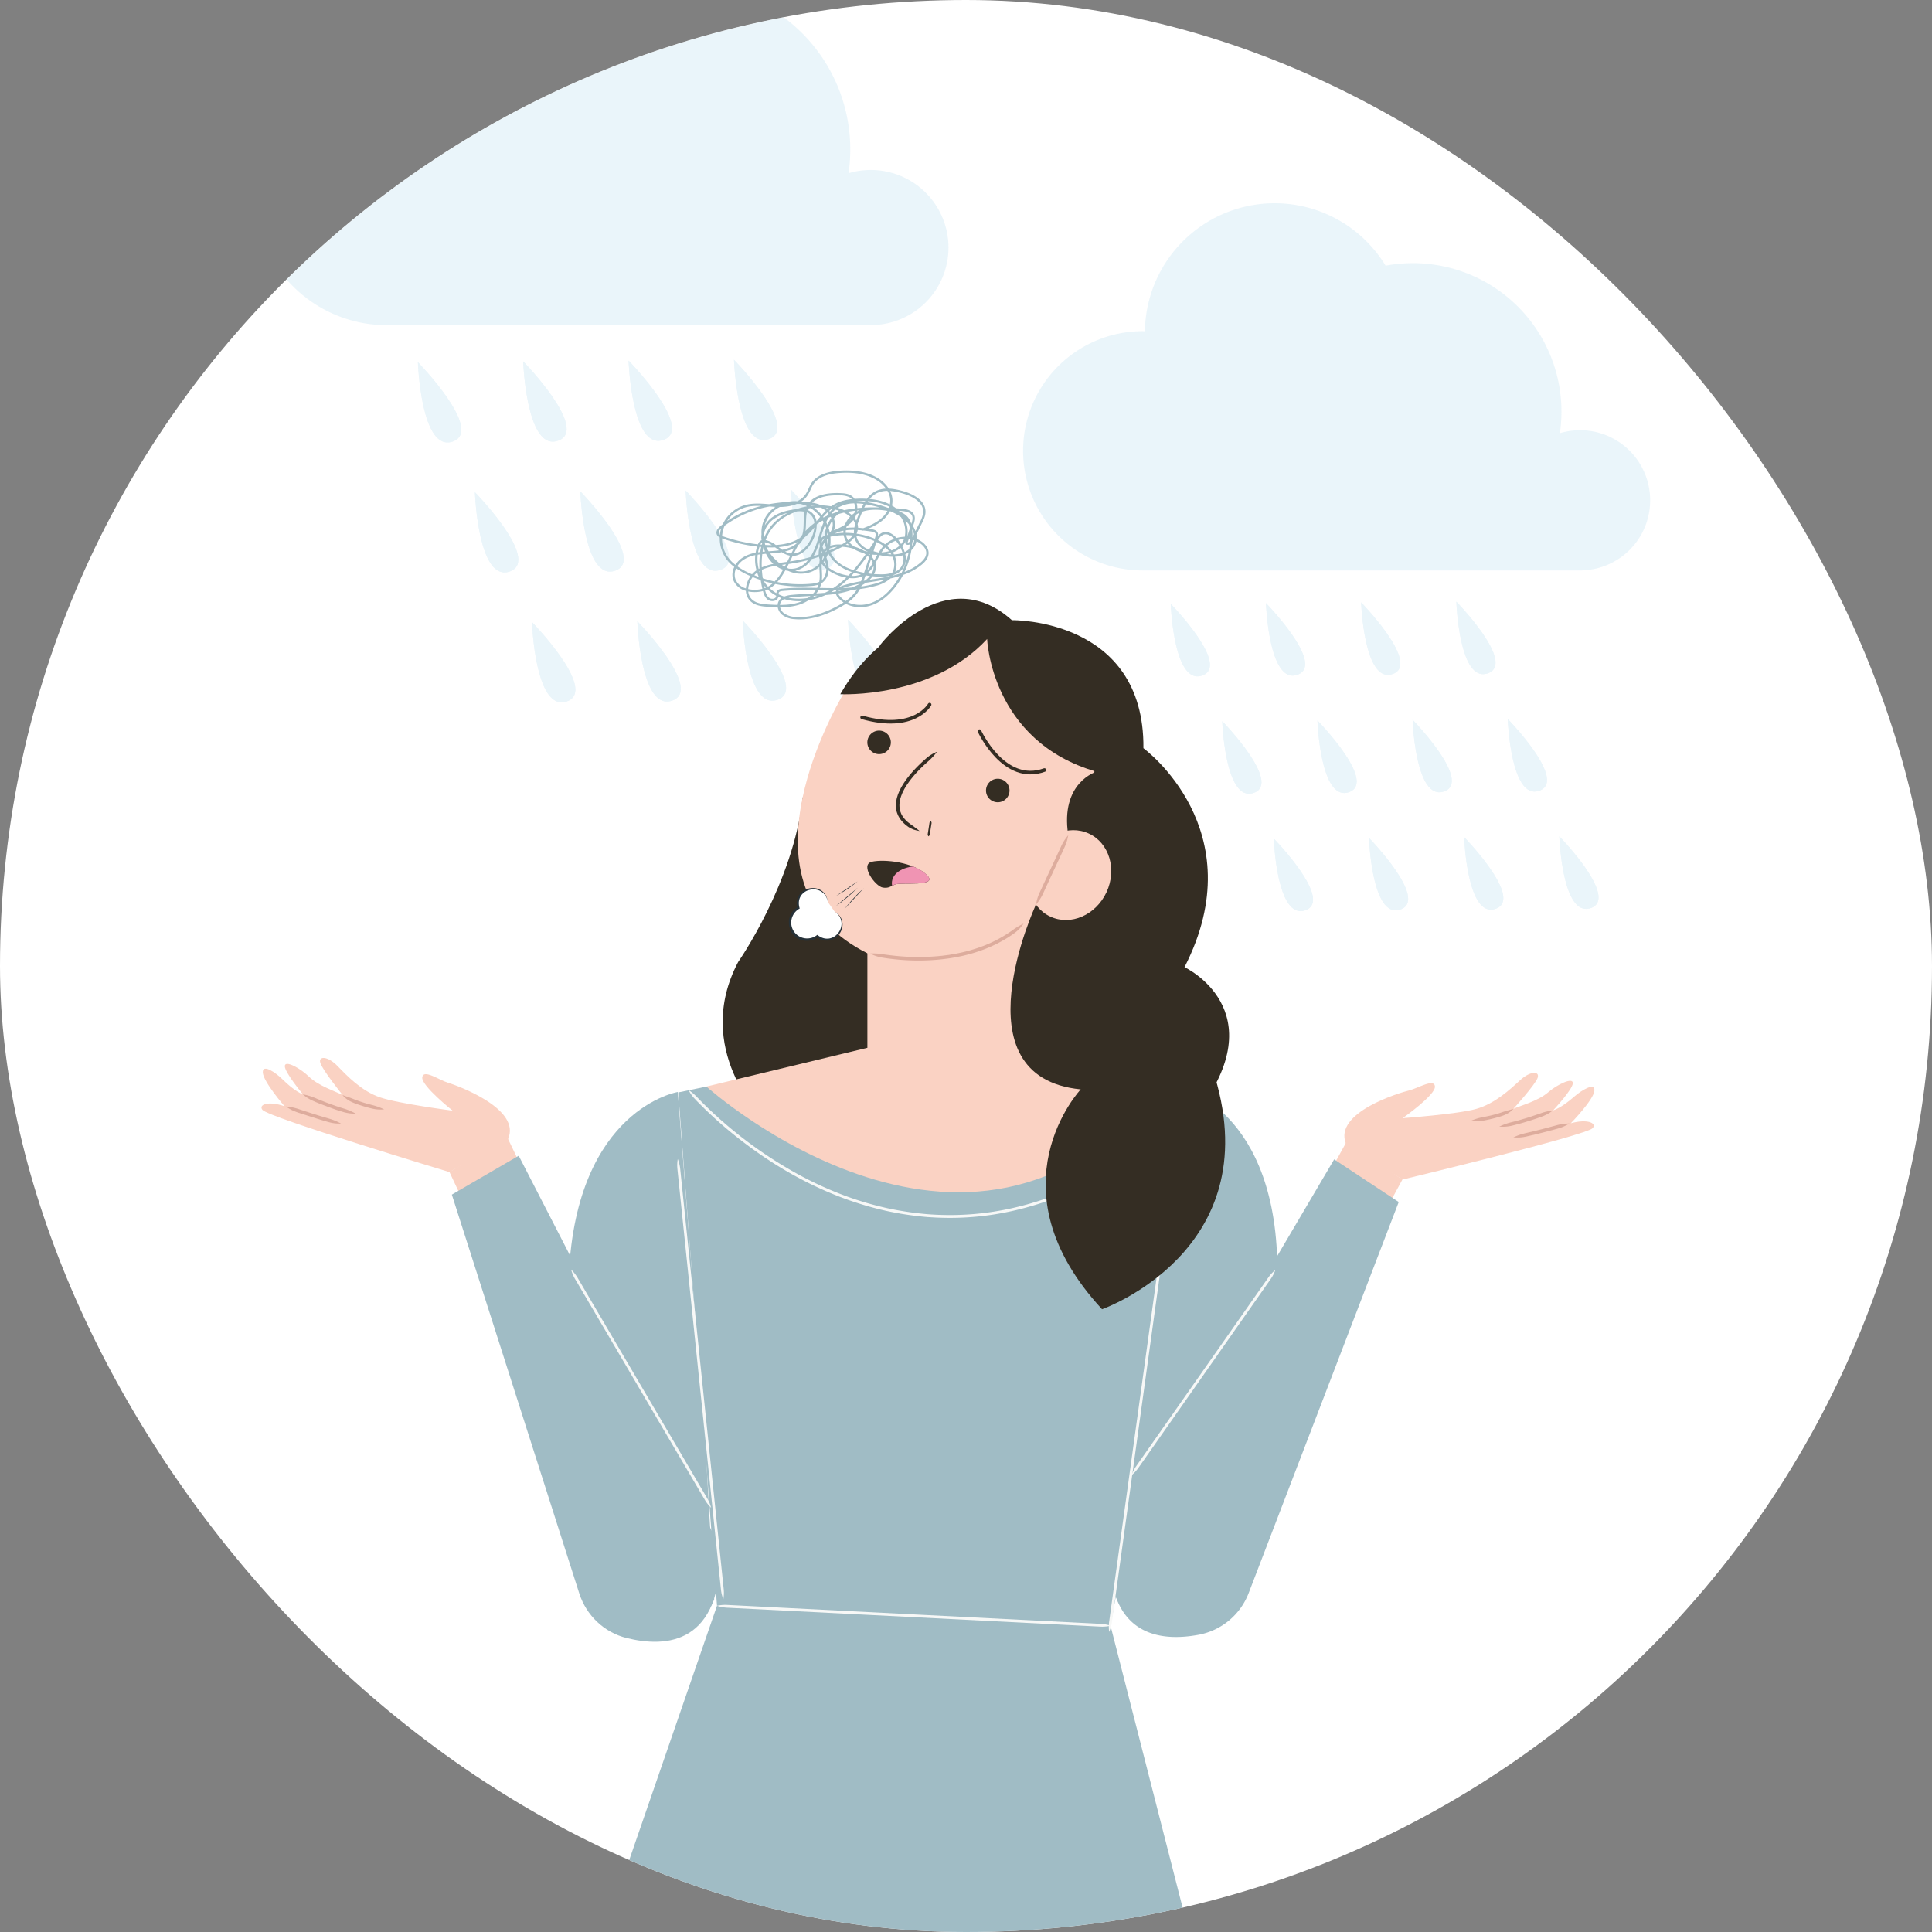 <svg width="48" height="48" fill="none" xmlns="http://www.w3.org/2000/svg"><rect width="100%" height="100%" fill="#808080" stroke="none"/><g clip-path="url(#a)"><rect width="48" height="48" rx="24" fill="#fff"/><g clip-path="url(#b)"><g opacity=".42" fill="#CEE7F3"><path d="M23.565 6.15a1.929 1.929 0 0 0-2.483-1.846 4.085 4.085 0 0 0-4.794-4.607 3.568 3.568 0 0 0-3.049-1.716A3.573 3.573 0 0 0 9.668 1.5l-.06-.002a3.29 3.29 0 0 0 0 6.581h12.085l-.003-.003a1.928 1.928 0 0 0 1.875-1.926ZM19.101 10.909c.79-.273-.865-1.97-.865-1.97s.076 2.242.865 1.97ZM19.653 12.167s.076 2.243.865 1.97c.789-.273-.865-1.97-.865-1.97ZM21.07 15.396s.076 2.243.865 1.97c.79-.273-.865-1.97-.865-1.97ZM16.482 10.929c.789-.273-.865-1.97-.865-1.97s.076 2.243.865 1.97ZM17.035 12.187s.076 2.243.865 1.97c.789-.273-.865-1.97-.865-1.97ZM18.452 15.416s.076 2.243.865 1.97c.789-.273-.865-1.97-.865-1.97ZM13.864 10.949c.789-.273-.865-1.97-.865-1.97s.076 2.243.865 1.97ZM14.418 12.208s.076 2.243.865 1.97c.788-.274-.865-1.97-.865-1.97ZM15.835 15.436s.076 2.243.865 1.97c.789-.273-.865-1.97-.865-1.97ZM10.383 8.999s.076 2.243.865 1.97c.788-.273-.865-1.97-.865-1.97ZM11.799 12.228s.076 2.243.865 1.97c.789-.274-.865-1.97-.865-1.97ZM13.217 15.456s.076 2.243.865 1.97c.788-.273-.865-1.97-.865-1.97Z"/><path d="M19.101 10.909c.79-.273-.865-1.97-.865-1.97s.076 2.242.865 1.97ZM19.653 12.167s.076 2.243.865 1.97c.789-.273-.865-1.97-.865-1.97ZM21.07 15.396s.076 2.243.865 1.97c.79-.273-.865-1.97-.865-1.97ZM16.482 10.929c.789-.273-.865-1.97-.865-1.97s.076 2.243.865 1.97ZM17.035 12.187s.076 2.243.865 1.97c.789-.273-.865-1.97-.865-1.97ZM18.452 15.416s.076 2.243.865 1.97c.789-.273-.865-1.97-.865-1.97ZM13.864 10.949c.789-.273-.865-1.97-.865-1.97s.076 2.243.865 1.97ZM14.418 12.208s.076 2.243.865 1.97c.788-.274-.865-1.97-.865-1.97ZM15.835 15.436s.076 2.243.865 1.97c.789-.273-.865-1.97-.865-1.97ZM10.383 8.999s.076 2.243.865 1.97c.788-.273-.865-1.97-.865-1.97ZM11.799 12.228s.076 2.243.865 1.97c.789-.274-.865-1.97-.865-1.97ZM13.217 15.456s.076 2.243.865 1.97c.788-.273-.865-1.97-.865-1.97Z"/></g><path d="M21.87 16.02s1.605-2.1 3.27-.612c0 0 3.297-.058 3.268 3.181 0 0 2.772 2.026 1.021 5.44 0 0 2.277 1.063.304 3.627l-10.782.127s-1.75-1.723-.612-3.882c0 0 1.371-1.956 1.605-4.086l1.926-3.794Z" fill="#342D23"/><path d="m17.551 26.995-.7.146.963 12.755 9.777.496 2.423-13.397-.934-.292-11.529.292Z" fill="#A0BCC5"/><path d="m17.813 39.896-2.89 8.373h14.682l-2.014-7.877-9.778-.496Z" fill="#A0BCC5"/><path d="M17.814 39.895a.932.932 0 0 0 .254.048 34596.127 34596.127 0 0 1 9.266.47.929.929 0 0 0 .258-.022.93.93 0 0 0-.254-.047l-4.458-.226-4.808-.244a.934.934 0 0 0-.258.021ZM17.11 27.083a.791.791 0 0 0 .148.213l.043.046.03.031.084.084.099.098c.067.065.137.13.21.198.578.532 1.329 1.09 2.113 1.508a9 9 0 0 0 1.166.525c.378.137.734.236 1.04.303a7.916 7.916 0 0 0 1.02.15s.025 0 .072.004c.048.002.118.008.207.01a7.059 7.059 0 0 0 1.822-.17 7.874 7.874 0 0 0 1.221-.382 9.055 9.055 0 0 0 1.343-.676l.138-.087c.091-.058.183-.115.27-.176.086-.06.174-.117.256-.178.08-.057.157-.114.233-.17.057-.042.102-.079.125-.097a.927.927 0 0 0 .18-.184.924.924 0 0 0-.223.13c-.023.017-.067.053-.124.095l-.232.17c-.081.06-.169.116-.255.176-.087.06-.177.116-.268.174l-.137.087-.142.083a9.067 9.067 0 0 1-1.191.589 7.757 7.757 0 0 1-1.21.379 7.076 7.076 0 0 1-1.804.167c-.089-.002-.158-.008-.205-.01l-.072-.005-.072-.006a7.872 7.872 0 0 1-.937-.142 8.092 8.092 0 0 1-1.031-.3 9.01 9.01 0 0 1-1.157-.522 10.588 10.588 0 0 1-2.309-1.695l-.098-.096-.082-.083a1.02 1.02 0 0 1-.03-.032l-.044-.045a1.183 1.183 0 0 0-.197-.164Z" fill="#F7F8F7"/><path d="m11.646 30.138-.479-1.019 1.43-.875.648 1.352-1.599.542Z" fill="#FAD2C3"/><path d="M11.167 29.12s-4.494-1.357-4.646-1.545c-.106-.13.139-.232.548-.091 0 0-.535-.616-.54-.843-.004-.227.343.032.468.154.16.156.349.322.53.394 0 0-.46-.551-.451-.705.009-.153.39.061.595.26.242.236.653.364.842.462 0 0-.509-.63-.556-.803-.048-.174.189-.165.429.082.24.248.594.618 1.048.776.455.158 1.812.333 1.812.333s-.784-.62-.755-.83c.03-.21.42.07.637.135.217.065 1.845.649 1.49 1.41l-1.45.81Z" fill="#FAD2C3"/><path d="M7.102 27.491c.096.063.162.102.288.145l.13.043a107.61 107.61 0 0 0 .442.14c.098.03.158.047.19.056.129.036.206.041.321.04a1.407 1.407 0 0 0-.298-.123l-.189-.056-.21-.065-.23-.075-.128-.042a1.226 1.226 0 0 0-.316-.063ZM7.524 27.19a1 1 0 0 0 .275.17c.021.01.055.024.126.053a17.911 17.911 0 0 0 .4.15 5.8 5.8 0 0 0 .19.06.964.964 0 0 0 .322.044 1.49 1.49 0 0 0-.296-.126 5.594 5.594 0 0 1-.187-.06l-.19-.068-.08-.03-.125-.05-.125-.052a1.413 1.413 0 0 0-.31-.092ZM8.51 27.206a.563.563 0 0 0 .115.108c.041.03.088.055.151.082.021.008.056.023.129.048a7.232 7.232 0 0 0 .124.04c.1.03.16.045.193.053.131.032.21.032.323.026a1.495 1.495 0 0 0-.302-.11c-.031-.008-.092-.023-.188-.052l-.058-.018-.063-.021c-.071-.024-.104-.04-.125-.046a2.726 2.726 0 0 0-.155-.059c-.045-.016-.09-.028-.143-.051Z" fill="#DDAC9D"/><path d="M16.839 27.13s-2.51.414-2.706 4.53l.804 8.683s2.048 1.214 2.807-.607l-.217-3.821-.688-8.784Z" fill="#A0BCC5"/><path d="m12.887 28.714-1.661.966 3.166 9.908c.175.547.619.97 1.176 1.108.982.244 2.378.17 2.328-2.25l-5.009-9.732Z" fill="#A0BCC5"/><path d="M17.668 37.46a.94.94 0 0 0-.1-.239l-1.665-2.832-1.553-2.643a.952.952 0 0 0-.16-.203.94.94 0 0 0 .1.238c.26.44 1.553 2.643 1.553 2.643l1.665 2.833a.916.916 0 0 0 .16.203ZM16.839 28.794a.927.927 0 0 0-.008.258l.56 5.418.52 5.015c.011.106.03.165.06.251a.927.927 0 0 0 .009-.258l-.52-5.015-.56-5.418a.943.943 0 0 0-.061-.25Z" fill="#F7F8F7"/><path d="m34.305 30.296.537-.99-1.379-.955-.724 1.313 1.566.632Z" fill="#FAD2C3"/><path d="M34.841 29.306s4.564-1.098 4.727-1.277c.113-.123-.125-.238-.542-.122 0 0 .569-.584.586-.81.018-.226-.343.012-.475.127-.169.146-.366.3-.55.363 0 0 .49-.524.49-.678-.001-.154-.394.039-.61.226-.255.221-.672.326-.867.413 0 0 .544-.6.602-.77.057-.17-.18-.175-.434.058-.253.233-.628.583-1.09.714-.464.132-1.829.23-1.829.23s.819-.575.802-.787c-.017-.211-.423.046-.644.099-.22.053-1.879.543-1.568 1.323l1.402.891Z" fill="#FAD2C3"/><path d="M38.992 27.913a1.24 1.24 0 0 0-.32.044l-.13.035-.233.062-.214.053-.192.045c-.13.03-.2.06-.304.106.114.007.192.007.323-.022l.193-.044.215-.054.234-.061.132-.036c.128-.036.197-.07.296-.128ZM38.586 27.587c-.113.017-.188.03-.313.074a14.846 14.846 0 0 1-.256.087l-.081.026-.194.057a6.508 6.508 0 0 1-.19.05 1.46 1.46 0 0 0-.303.109.98.98 0 0 0 .323-.025c.033-.008.094-.023.193-.05.07-.019.196-.058.196-.058l.083-.026.13-.042.128-.046c.126-.047.192-.088.284-.156ZM37.601 27.547c-.053.02-.1.03-.146.044a2.685 2.685 0 0 0-.157.049c-.022.006-.056.02-.128.04l-.064.017-.059.015c-.098.023-.16.034-.191.04-.13.025-.202.05-.308.092a.974.974 0 0 0 .324-.006c.033-.006.095-.018.195-.042l.06-.015.067-.018c.074-.02.11-.034.131-.04a.762.762 0 0 0 .156-.074.56.56 0 0 0 .12-.102Z" fill="#DDAC9D"/><path d="M29.292 26.997s2.482.556 2.444 4.676l-1.298 8.624s-2.115 1.095-2.768-.766l.435-3.803 1.187-8.73Z" fill="#A0BCC5"/><path d="m33.147 28.804 1.604 1.06-3.726 9.71a1.658 1.658 0 0 1-1.238 1.04c-.993.187-2.383.033-2.196-2.38l5.556-9.43Z" fill="#A0BCC5"/><path d="M28.114 36.65a.922.922 0 0 0 .175-.19l1.694-2.417 1.583-2.26a.947.947 0 0 0 .119-.23.917.917 0 0 0-.176.19l-1.583 2.26-1.693 2.417a.94.94 0 0 0-.119.23Z" fill="#F7F8F7"/><path d="M29.196 28.658a.94.94 0 0 0-.07.25l-.815 5.911-.754 5.468a.93.93 0 0 0 0 .258.938.938 0 0 0 .069-.249l.754-5.467.816-5.913a.945.945 0 0 0 0-.258Z" fill="#F7F8F7"/><path d="M21.55 23.668v2.364l-4 .963s6.772 6.1 11.53-.292l-3.182-1.05-.182-3.31-4.167 1.325Z" fill="#FAD2C3"/><path d="M21.01 17.144s-2.76 4.422.13 6.305c2.89 1.882 5.43-1.226 5.998-3.94.57-2.715-2.54-5.823-6.129-2.365Z" fill="#FAD2C3"/><path d="M23.283 18.677a.906.906 0 0 0-.277.169 4.024 4.024 0 0 0-.273.261 3.128 3.128 0 0 0-.184.216 1.987 1.987 0 0 0-.133.196c-.032.053-.048.088-.048.088l-.01.02c-.007.013-.017.032-.026.057-.01.025-.024.053-.033.088a6.712 6.712 0 0 0-.017.054l-.012.06a.624.624 0 0 0 .006.27c.003.023.014.043.021.065l.012.031.016.03.03.054.036.046c.07.084.124.123.151.143.055.044.106.063.153.084.048.017.096.026.152.038a2.586 2.586 0 0 0-.122-.094c-.036-.032-.081-.057-.13-.097-.025-.019-.075-.054-.135-.128l-.03-.04c-.01-.015-.018-.03-.027-.047-.005-.008-.01-.016-.013-.025l-.01-.026c-.006-.018-.016-.036-.018-.055a.536.536 0 0 1-.005-.233l.01-.054.015-.049c.009-.03.022-.057.03-.08a.508.508 0 0 1 .034-.072s.015-.033.045-.083.075-.116.128-.187a3.06 3.06 0 0 1 .346-.375c.056-.052.083-.076.1-.09.097-.088.146-.146.218-.235ZM23.126 20.399c-.02.015-.03.026-.034.047l-.021.139-.022.139c-.002.02.004.034.018.055.02-.015.03-.026.034-.047l.021-.14.022-.138c.003-.021-.004-.035-.018-.055ZM25.081 19.64a.292.292 0 1 1-.584 0 .292.292 0 0 1 .584 0ZM22.133 18.444a.292.292 0 1 1-.584 0 .292.292 0 0 1 .584 0Z" fill="#342D23"/><path d="M20.877 17.247s2.276.116 3.648-1.372c0 0 .088 2.54 2.715 3.298 0 0-.905.263-.7 1.576l.262-.029s1.634-3.123-1.138-4.787c0 0-2.948-1.868-4.787 1.314Z" fill="#342D23"/><path d="M27.053 20.71c-.505-.235-1.13.037-1.394.606-.265.57-.069 1.223.437 1.457.506.235 1.13-.037 1.395-.606.264-.57.068-1.223-.438-1.457Z" fill="#FAD2C3"/><path d="M25.738 22.475s-2 4.286 1.112 4.59c0 0-2.277 2.428.53 5.463 0 0 4.098-1.442 2.808-5.767l-4.242-1.178-.208-3.108Z" fill="#342D23"/><path d="M21.621 23.69a.914.914 0 0 0 .308.103l.078.012.054.008.135.016a5.415 5.415 0 0 0 1.217.003c.076-.01.14-.017.183-.024l.068-.011.068-.011c.043-.01.105-.02.18-.037.15-.034.353-.09.557-.17.203-.078.41-.184.572-.286.074-.049.136-.088.164-.112a.89.89 0 0 0 .225-.235 1.76 1.76 0 0 0-.276.165c-.027.022-.088.06-.16.108-.157.1-.359.203-.557.28-.2.077-.397.132-.544.165l-.177.037-.067.01-.066.012-.18.023a5.522 5.522 0 0 1-1.198-.003c-.046-.006-.095-.01-.132-.016l-.054-.007-.077-.011a1.544 1.544 0 0 0-.32-.02ZM26.54 20.75c-.072.089-.117.15-.174.271l-.057.123-.204.44-.188.403-.083.18c-.056.12-.074.196-.096.308a1.18 1.18 0 0 0 .175-.272l.083-.179.187-.403.205-.44.057-.123c.055-.122.074-.196.096-.309Z" fill="#DDAC9D"/><g opacity=".42" fill="#CEE7F3"><path d="M40.998 12.43a1.742 1.742 0 0 0-2.243-1.668 3.69 3.69 0 0 0-4.33-4.161 3.224 3.224 0 0 0-5.98 1.63c-.018 0-.035-.003-.054-.003a2.972 2.972 0 1 0 0 5.945h10.916l-.002-.002a1.742 1.742 0 0 0 1.693-1.74ZM36.964 16.728c.712-.247-.781-1.78-.781-1.78s.068 2.026.78 1.78ZM37.46 17.865s.07 2.026.782 1.78c.713-.247-.781-1.78-.781-1.78ZM38.741 20.78s.069 2.027.781 1.78c.713-.246-.78-1.78-.78-1.78ZM34.599 16.746c.712-.247-.782-1.78-.782-1.78s.07 2.027.782 1.78ZM35.096 17.883s.068 2.026.781 1.78c.712-.247-.781-1.78-.781-1.78ZM36.377 20.8s.068 2.025.78 1.779c.713-.247-.78-1.78-.78-1.78ZM32.233 16.764c.713-.247-.78-1.78-.78-1.78s.068 2.027.78 1.78ZM32.732 17.901s.069 2.026.781 1.78c.713-.247-.78-1.78-.78-1.78ZM34.012 20.817s.068 2.026.78 1.78c.713-.247-.78-1.78-.78-1.78ZM29.087 15.003s.068 2.026.78 1.78c.714-.247-.78-1.78-.78-1.78ZM30.367 17.92s.069 2.025.781 1.779c.713-.247-.78-1.78-.78-1.78ZM31.648 20.836s.069 2.025.781 1.78c.713-.247-.78-1.78-.78-1.78Z"/><path d="M36.964 16.728c.712-.247-.781-1.78-.781-1.78s.068 2.026.78 1.78ZM37.46 17.865s.07 2.026.782 1.78c.713-.247-.781-1.78-.781-1.78ZM38.741 20.78s.069 2.027.781 1.78c.713-.246-.78-1.78-.78-1.78ZM34.599 16.746c.712-.247-.782-1.78-.782-1.78s.07 2.027.782 1.78ZM35.096 17.883s.068 2.026.781 1.78c.712-.247-.781-1.78-.781-1.78ZM36.377 20.8s.068 2.025.78 1.779c.713-.247-.78-1.78-.78-1.78ZM32.233 16.764c.713-.247-.78-1.78-.78-1.78s.068 2.027.78 1.78ZM32.732 17.901s.069 2.026.781 1.78c.713-.247-.78-1.78-.78-1.78ZM34.012 20.817s.068 2.026.78 1.78c.713-.247-.78-1.78-.78-1.78ZM29.087 15.003s.068 2.026.78 1.78c.714-.247-.78-1.78-.78-1.78ZM30.367 17.92s.069 2.025.781 1.779c.713-.247-.78-1.78-.78-1.78ZM31.648 20.836s.069 2.025.781 1.78c.713-.247-.78-1.78-.78-1.78Z"/></g><path d="M20.568 22.41a.374.374 0 0 0-.606-.253.373.373 0 0 0-.127.402.425.425 0 0 0-.096.652c.159.167.4.175.566.049l.013.01a.376.376 0 1 0 .413-.628" fill="#fff"/><path d="M20.568 22.41c-.077-.563-.896-.389-.758.156l.012-.03c-.364.202-.26.771.153.833.122.02.25-.014.347-.088h-.032c.448.328.922-.345.442-.638.432.29-.018.916-.426.583a.4.4 0 0 1-.582-.084.397.397 0 0 1 .144-.57c-.157-.51.604-.68.7-.162ZM21.46 22.068c-.173.155-.33.325-.473.509ZM20.777 22.256a3.26 3.26 0 0 0 .53-.358Z" fill="#263138"/><path d="M20.771 22.509c.193-.135.372-.286.538-.453Z" fill="#263138"/><path d="M21.934 22.052c-.191-.03-.577-.57-.274-.642.303-.07 1.049.004 1.376.34.287.294-.665.16-.803.226-.116.053-.161.096-.3.076Z" fill="#342D23"/><path d="M22.232 21.976c-.026.013-.046.024-.066.032-.044-.184.09-.424.517-.482.138.055.263.128.354.223.285.294-.666.162-.805.227Z" fill="#F094B3"/><path d="M23.096 17.506s-.38.686-1.677.317M24.335 18.165s.61 1.334 1.613.966" stroke="#342D23" stroke-width=".089" stroke-miterlimit="10" stroke-linecap="round" stroke-linejoin="round"/><path d="M19.869 15.388c-.04 0-.081-.001-.121-.005a.556.556 0 0 1-.323-.115.314.314 0 0 1-.102-.182 5.423 5.423 0 0 1-.223-.01c-.164-.008-.333-.027-.452-.137a.373.373 0 0 1-.117-.26.465.465 0 0 1-.308-.257.41.41 0 0 1 .021-.337.873.873 0 0 1-.362-.732.147.147 0 0 1-.073-.074c-.027-.065.007-.14.093-.211l.055-.044a.875.875 0 0 1 .547-.474c.196-.056.402-.04.6-.025h.01c.152-.028.3-.045.44-.053a.83.83 0 0 1 .252-.019.51.51 0 0 0 .211-.178.946.946 0 0 0 .07-.132 1.02 1.02 0 0 1 .072-.139c.122-.183.358-.288.704-.31.41-.027.742.044.987.21a.818.818 0 0 1 .232.235c.127.004.253.034.362.065.166.048.551.194.55.51 0 .105-.047.2-.089.285l-.137.281c.008.037.01.074.008.11.027.01.052.022.077.037.111.063.226.182.217.328-.006.094-.062.185-.173.276a1.506 1.506 0 0 1-.46.253 1.964 1.964 0 0 1-.184.288c-.134.176-.358.402-.662.484-.201.055-.41.031-.577-.055-.059.039-.117.072-.17.101-.349.19-.676.286-.975.286Zm-.487-.302a.26.26 0 0 0 .081.138.5.5 0 0 0 .29.102c.32.029.677-.064 1.063-.275a2.21 2.21 0 0 0 .142-.084.622.622 0 0 1-.142-.125.22.22 0 0 1-.048-.088 3.824 3.824 0 0 1-.259.03c-.131.06-.275.106-.423.131a.938.938 0 0 1-.218.104c-.157.052-.32.067-.486.067Zm.102-.202a.195.195 0 0 0-.087.08.163.163 0 0 0-.019.065c.163 0 .321-.014.472-.064a.94.94 0 0 0 .082-.032 1.26 1.26 0 0 1-.448-.049Zm-.894-.19a.307.307 0 0 0 .097.202c.105.097.264.114.417.123.073.004.145.008.216.009a.222.222 0 0 1 .027-.093.24.24 0 0 1 .067-.075c-.026-.01-.05-.02-.075-.032l-.002.008a.132.132 0 0 1-.09.088.193.193 0 0 1-.174-.028c-.067-.051-.097-.133-.118-.211a.83.83 0 0 1-.365.01Zm2.477.27c.15.068.332.084.508.037.29-.078.503-.295.632-.464a1.92 1.92 0 0 0 .15-.227 2.83 2.83 0 0 1-.232.061.91.91 0 0 1-.381.188 2.737 2.737 0 0 1-.379.075.966.966 0 0 1-.298.33Zm-.242-.22a.173.173 0 0 0 .035.062.57.57 0 0 0 .15.127 1.03 1.03 0 0 0 .284-.29 3.997 3.997 0 0 1-.124.012c-.111.04-.227.068-.346.09Zm-1.815-.075c.018.07.044.14.098.182a.14.14 0 0 0 .121.02c.02-.007.044-.02.052-.05a.134.134 0 0 0 .004-.02 1.065 1.065 0 0 1-.214-.157.699.699 0 0 1-.061.025Zm.58.18c.156.033.32.033.48.008a.874.874 0 0 0 .066-.049h-.02c-.143.008-.29.015-.433.029a.762.762 0 0 0-.092.013Zm.636-.046-.03.028c.04-.01.079-.02.117-.033a5.035 5.035 0 0 1-.087.005Zm-.882-.038c.045.022.092.041.14.056a.702.702 0 0 1 .194-.042c.143-.014.291-.02.435-.028a5.51 5.51 0 0 0 .088-.004.652.652 0 0 0 .068-.085 6.724 6.724 0 0 0-.83.021c-.035.004-.07.01-.084.032-.009.013-.01.03-.01.05Zm.992-.101a.66.66 0 0 1-.055.079 6.88 6.88 0 0 0 .212-.015c.04-.019.08-.039.117-.06a23.031 23.031 0 0 1-.274-.004Zm-1.211-.048.03.026a.897.897 0 0 0 .133.094.124.124 0 0 1 .02-.053c.027-.041.076-.052.125-.057.288-.03.582-.026.87-.021a.56.56 0 0 0 .033-.08.776.776 0 0 1-.189.034 3.071 3.071 0 0 1-.884-.05.701.701 0 0 1-.139.107Zm1.595.053-.01.006-.06.037c.04-.005.079-.01.118-.017a.157.157 0 0 1 .01-.027h-.058Zm.127 0a.147.147 0 0 0-.012.015l.084-.017-.072.001Zm-2.259-.034a.772.772 0 0 0 .353-.006 3.08 3.08 0 0 1-.039-.201.422.422 0 0 1-.011-.02 2.892 2.892 0 0 1-.19-.072.561.561 0 0 0-.112.288v.011Zm-.297-.516a.353.353 0 0 0-.015.282.4.4 0 0 0 .256.218.612.612 0 0 1 .115-.306 1.898 1.898 0 0 1-.356-.194Zm.69.427.015.066a.688.688 0 0 0 .032-.012 1.147 1.147 0 0 1-.046-.054Zm1.385.06c.111.003.224.005.336.005.117-.077.224-.165.324-.26a1.19 1.19 0 0 1-.441-.177.4.4 0 0 1-.18.32.589.589 0 0 1-.04.113Zm.732-.246c-.091.09-.189.175-.294.251h.02a.369.369 0 0 1 .128-.067c.142-.045.29-.077.44-.104.016-.04.03-.082.046-.125a.656.656 0 0 1-.34.045Zm.267.143a3.3 3.3 0 0 0-.395.096l-.027.01c.072-.003.144-.006.215-.012.071-.025.14-.057.207-.094Zm-2.39-.068c.031.05.067.096.107.139a.674.674 0 0 0 .112-.08 3.097 3.097 0 0 1-.219-.059Zm2.435.11-.013.027c.112-.016.223-.038.332-.068.104-.028.192-.063.262-.105a10.054 10.054 0 0 1-.474.078 2.135 2.135 0 0 1-.107.067Zm-2.098-.085c.272.053.552.067.83.043a.624.624 0 0 0 .212-.047c.017-.09.012-.182.007-.28l-.005-.093a.66.66 0 0 1-.167.11.746.746 0 0 1-.607-.01.676.676 0 0 1-.07-.013l-.024.04c-.042.075-.1.166-.176.25Zm-.36-.093c.096.032.194.058.293.08.085-.086.148-.186.194-.266l.016-.028a.698.698 0 0 1-.183-.096c-.12.02-.236.05-.343.1.005.074.012.144.022.21Zm2.554-.072-.009.025a4.484 4.484 0 0 1-.04.108l.036-.005a.715.715 0 0 0 .12-.113 2.225 2.225 0 0 1-.107-.015Zm-1.092-.27v.022c0 .042.002.085.005.127.004.079.008.16 0 .24.08-.07.11-.181.11-.283a.586.586 0 0 1-.105-.116.082.082 0 0 0-.01.01Zm1.267.292a.638.638 0 0 1-.077.088l.06-.01c.148-.023.292-.046.432-.075l.012-.012a1.18 1.18 0 0 1-.212.019c-.072 0-.143-.004-.215-.01Zm-2.94-.027c.037.016.075.03.112.044a1.052 1.052 0 0 1-.041-.107.571.571 0 0 0-.072.063Zm2.41.017a.584.584 0 0 0 .238-.034 3.577 3.577 0 0 1-.168-.043 3.611 3.611 0 0 1-.07.077Zm-.564-.204a.98.98 0 0 0 .307.155 1.2 1.2 0 0 0 .183.042c.028-.029.057-.059.084-.09a1.088 1.088 0 0 1-.438-.26.823.823 0 0 1-.145-.202.928.928 0 0 1-.045.103c.02.055.035.112.045.17a.604.604 0 0 1 .009.082Zm1.614.18-.01.014c.07-.018.138-.037.205-.06.082-.161.142-.334.178-.512a.566.566 0 0 1-.082.046.434.434 0 0 1-.057.349.444.444 0 0 1-.234.164Zm-.486-.021c.06.004.12.006.18.006a.966.966 0 0 0 .268-.033l.016-.028a.447.447 0 0 0-.005-.375 1.658 1.658 0 0 1-.315-.04c-.02.033-.038.068-.057.102a4.148 4.148 0 0 1-.053.097.364.364 0 0 1-.034.271Zm-3.397-.194a1.814 1.814 0 0 0 .366.199.58.58 0 0 1 .106-.095l.005-.004a1.04 1.04 0 0 1-.03-.376.821.821 0 0 0-.296.118.519.519 0 0 0-.15.158Zm3.233.175c.034.005.067.01.101.013a.316.316 0 0 0 .052-.186v-.006a.745.745 0 0 1-.153.18Zm-2.687-.05a.618.618 0 0 0 .013.04c0-.015-.002-.03-.004-.046l-.009.005Zm2.4-.01a2.584 2.584 0 0 0 .204.047l.126-.381a.698.698 0 0 0-.043-.04 4.83 4.83 0 0 1-.288.373Zm1.379-.514a2.099 2.099 0 0 1-.17.54c.14-.054.27-.125.387-.223.098-.08.148-.158.153-.236.007-.119-.093-.22-.189-.274a.647.647 0 0 0-.055-.029c-.001.01-.004.018-.006.027a.434.434 0 0 1-.12.195Zm-.407.162a.51.51 0 0 1 .006.374.36.36 0 0 0 .145-.118.374.374 0 0 0 .05-.294.743.743 0 0 1-.202.038Zm-2.479.349a.617.617 0 0 0 .6-.177.756.756 0 0 1 .01-.1.566.566 0 0 1-.02-.07c-.06.02-.12.04-.18.057a.653.653 0 0 1-.41.29Zm1.881-.28c-.029.09-.058.18-.089.268a.86.86 0 0 0 .137-.183.368.368 0 0 0-.048-.085Zm-1.006-.175c.035.068.08.13.132.185.107.11.251.193.439.254.107-.123.207-.255.302-.39a.904.904 0 0 0-.052-.034.903.903 0 0 1-.253-.108 1.178 1.178 0 0 0-.273-.047l-.033.018a4.267 4.267 0 0 1-.262.122Zm-1.807.056c-.013.118-.005.238.024.354l.02-.012a2.159 2.159 0 0 1 .011-.35l-.055.008Zm.77.346a.492.492 0 0 0 .196-.014.568.568 0 0 0 .286-.198c-.15.04-.303.07-.458.093l-.024.004a4.11 4.11 0 0 1-.048.093l.048.022Zm-.656-.36a2.016 2.016 0 0 0-.013.329c.091-.04.189-.067.288-.087l-.027-.026a.835.835 0 0 1-.156-.225l-.092.008Zm.487.267.07.044.03-.058-.032.004-.068.01Zm1.035-.067c.018.029.04.056.063.08 0-.006-.002-.011-.003-.017a.902.902 0 0 0-.027-.112.526.526 0 0 1-.033.05Zm-2.522-.59a.809.809 0 0 0 .334.656.578.578 0 0 1 .164-.171.899.899 0 0 1 .336-.13.986.986 0 0 1 .039-.153 3.916 3.916 0 0 1-.873-.203Zm1.195.374c.063.087.14.167.225.234l.128-.017.07-.01c.02-.038.038-.075.056-.113l.019-.039a.548.548 0 0 1-.208-.087 2.768 2.768 0 0 1-.29.032Zm.559.06-.029.06-.038.078a4.08 4.08 0 0 0 .505-.108c.07-.108.131-.246.182-.417l.023-.076c.037-.127.075-.255.127-.374-.008-.014-.015-.027-.024-.04a1.772 1.772 0 0 0-.132.08l-.016.02a.833.833 0 0 1-.063.314c-.096.238-.295.463-.535.463Zm1.967.022a.463.463 0 0 1 .061.09l.031-.056.045-.083-.07-.001a.857.857 0 0 1-.05-.004l-.017.054Zm-1.234.065.005.013a.797.797 0 0 0 .04-.065 1.779 1.779 0 0 0-.017-.046.502.502 0 0 0-.028.098Zm-.066-.429a1.733 1.733 0 0 1-.147.348l.127-.041a.49.49 0 0 1 .033-.207.31.31 0 0 1-.013-.1Zm1.234.3.02.018.004-.014-.024-.004Zm.588-.045a.65.65 0 0 1 .029.05.79.79 0 0 0 .213-.037.804.804 0 0 0-.05-.126.623.623 0 0 1-.192.113Zm-.145.04c.037.005.073.008.108.01a.464.464 0 0 0-.02-.031.878.878 0 0 1-.088.021Zm-1.632-.095a.405.405 0 0 0-.008.087l.016-.006.013-.024-.021-.057Zm-.57-.13c-.04.07-.077.142-.113.213.2-.017.37-.217.454-.426a.823.823 0 0 0 .056-.22 1.697 1.697 0 0 1-.27.268.512.512 0 0 1-.127.166Zm-.329.163a.422.422 0 0 0 .144.05h.008l.07-.136a1.014 1.014 0 0 1-.221.086Zm2.197-.008c.044.013.087.024.128.033a1.041 1.041 0 0 1 .117-.161 1.044 1.044 0 0 0-.167-.098c-.006.01-.012.02-.02.03-.018.065-.038.13-.058.196Zm.292-.093-.012.013a.915.915 0 0 0-.082.11c.062-.005.126-.014.188-.03a.742.742 0 0 0-.094-.093Zm-3.125-.016a.92.92 0 0 0-.036.137l.054-.008c.006-.042.014-.083.024-.125a.994.994 0 0 1-.042-.004Zm1.673.087a.263.263 0 0 0-.042.045l.032-.013.01-.032Zm1.873-.102a.847.847 0 0 1 .061.145.517.517 0 0 0 .112-.074l.015-.117a.106.106 0 0 1-.042.012.073.073 0 0 1-.068-.033l-.008-.012.017-.052a.488.488 0 0 1-.076.12l-.01.01Zm-3.448.026a1.578 1.578 0 0 0-.021.111l.059-.005a.956.956 0 0 1-.038-.106Zm2.507.09c.026.007.052.013.079.018l.002-.003a.558.558 0 0 1-.302-.27.461.461 0 0 1-.028-.08.694.694 0 0 1-.123.121.524.524 0 0 0 .12.107 1.217 1.217 0 0 1 .252.108Zm-2.434-.088c.015.032.034.064.055.098h.006c.084-.006.17-.012.254-.024l-.049-.037-.05-.036c-.069.003-.14.002-.216 0Zm2.603.076.005.002.004-.015-.009.013Zm.392-.113c.042.035.08.074.111.114a.562.562 0 0 0 .198-.115.961.961 0 0 0-.088-.127.67.67 0 0 0-.22.128Zm-1.432.104.004.008c.064-.027.127-.056.19-.086a.526.526 0 0 0-.185.041l-.009.037Zm-.17-.09c.01.03.02.062.032.093a.359.359 0 0 1 .058-.054.853.853 0 0 1-.032-.144.592.592 0 0 0-.058.105Zm-1.089.017c.03.023.06.046.09.066a.989.989 0 0 0 .187-.054.646.646 0 0 0 .168-.101l.02-.035a1.276 1.276 0 0 1-.465.124Zm1.933-.276a.382.382 0 0 0 .028.092.509.509 0 0 0 .283.245l.12-.18a.872.872 0 0 1 .01-.034l-.033-.013a1.842 1.842 0 0 0-.408-.11Zm1.388.156c-.002.031-.005.062-.009.092a.346.346 0 0 0 .057-.137.175.175 0 0 0-.015-.005l-.002.002a.206.206 0 0 1-.031.048Zm-2.035-.14a.962.962 0 0 1-.006.228.665.665 0 0 1 .2-.033h.088c.037-.02.075-.043.11-.069a.481.481 0 0 1-.062-.162c-.11.003-.221.015-.33.037Zm-.086.073c.003.05.01.101.023.15a.916.916 0 0 0 .01-.164l-.002-.019-.031.033Zm.468.13.081.012a.652.652 0 0 1-.037-.04l-.044.028Zm-2 .004c.057.003.111.005.164.004a.48.48 0 0 0-.168-.069h-.006l-.003.008a.963.963 0 0 0 .01.05l.004.007Zm.01-.12a.637.637 0 0 1 .252.121c.244-.014.442-.072.6-.175l.002-.002a1.41 1.41 0 0 1 .056-.077c.029-.093.032-.196.034-.303.002-.09.005-.183.024-.27a.662.662 0 0 0-.194-.007c-.07.025-.138.055-.205.09a1.119 1.119 0 0 0-.57.623Zm-.13.11.032.004.012-.04-.004-.014a.075.075 0 0 0-.01.007.103.103 0 0 0-.03.044Zm2.92-.11c.067.032.126.067.177.105a.729.729 0 0 1 .226-.137c-.065-.066-.17-.144-.273-.1-.057.024-.097.083-.13.132Zm-3.872-.103.015.006c.284.1.578.168.876.202l.001-.004a.18.18 0 0 1 .056-.08.133.133 0 0 1 .032-.018.506.506 0 0 1-.001-.15.742.742 0 0 1 .346-.679 5.05 5.05 0 0 1-.142-.01 2.672 2.672 0 0 0-1.12.477.753.753 0 0 0-.063.256Zm4.376.099c.024.032.048.066.07.102a.447.447 0 0 0 .073-.124.742.742 0 0 0-.143.022Zm.233.063a.02.02 0 0 0 .008.001c.015 0 .034-.013.052-.03l.002-.048a.927.927 0 0 0-.035-.005l-.027.082Zm-2.064-.102a.127.127 0 0 0-.06.06.114.114 0 0 0-.009.042.656.656 0 0 1 .07-.096v-.006Zm.534-.08.004.017c.01.04.026.077.046.111a.645.645 0 0 0 .117-.12 1.88 1.88 0 0 0-.167-.008Zm-.523-.252a3.66 3.66 0 0 0-.105.32l-.01.031a.211.211 0 0 1 .106-.083.734.734 0 0 1 .037-.196.953.953 0 0 0-.028-.072Zm.785.215a1.902 1.902 0 0 1 .453.125l.011-.04c.01-.032.017-.064.006-.088-.015-.034-.065-.045-.112-.052a7.21 7.21 0 0 0-.186-.024l-.018.007-.003-.009a2.954 2.954 0 0 0-.124-.01.326.326 0 0 1-.027.09Zm.723-.043c.112 0 .213.088.271.15a.801.801 0 0 1 .202-.03.643.643 0 0 0-.094-.489 1.444 1.444 0 0 0-.254-.141 1.593 1.593 0 0 0-.021-.004.76.76 0 0 1-.182.225c-.11.093-.237.158-.36.21l.082.01c.062.009.129.026.156.085.014.03.012.06.006.091a.28.28 0 0 1 .11-.09.214.214 0 0 1 .084-.017Zm-3.028.06c0 .027.003.057.005.087.053-.127.126-.247.227-.354.094-.1.214-.19.356-.264a.97.97 0 0 0-.34.15.597.597 0 0 0-.248.38Zm3.685-.126.003.033c.004.055.006.11.006.165l.037-.076a.526.526 0 0 0-.046-.122Zm-.066.19.017.004v-.056l-.017.053Zm-.102-.405a.678.678 0 0 1 .044.398l.065-.2a.656.656 0 0 0-.02-.104.768.768 0 0 0-.089-.094Zm-1.938.292-.007.048a.215.215 0 0 0-.002.018l.018-.005h.003l-.012-.06Zm-2.64-.096c-.035.033-.072.082-.055.126a.075.075 0 0 0 .025.03.852.852 0 0 1 .03-.156Zm3.04.053a.94.94 0 0 0-.218.072c.072-.01.144-.016.217-.018a.44.44 0 0 1 0-.054Zm.056.054c.068 0 .135.005.202.012 0-.029.001-.058.004-.086-.068 0-.136.002-.204.011a.38.38 0 0 0-.002.063Zm-.426-.12c.013.038.023.077.031.117l.015-.02a.324.324 0 0 0 .044-.276.798.798 0 0 0-.09.179Zm2.098-.046c.025.04.046.082.061.124l.108-.223a.627.627 0 0 0 .083-.26c.001-.277-.355-.41-.508-.454a1.508 1.508 0 0 0-.313-.061.542.542 0 0 1 .046.362c.035.021.069.043.1.068l.12.008c.12.008.284.034.334.164.029.075.008.152-.018.231l-.013.04Zm-2.637-.344c-.018.08-.02.168-.022.257-.002.07-.004.14-.013.208.069-.074.143-.14.22-.196a.313.313 0 0 0-.115-.23.324.324 0 0 0-.07-.039Zm.67.153c.034.096.04.2.002.293.09-.037.186-.08.272-.138a.63.63 0 0 1 .13-.2.716.716 0 0 0-.154-.1 2.358 2.358 0 0 0-.146.039.813.813 0 0 0-.104.106Zm.248.239-.01.006.01-.002v-.004Zm.351-.01.132.012c.147-.056.31-.127.442-.24a.704.704 0 0 0 .159-.19c-.19-.032-.417-.05-.624.02-.017.036-.032.075-.048.114-.025.064-.05.13-.07.196a.368.368 0 0 1 .01.07v.018Zm-.279-.036a.435.435 0 0 0-.012.042c.067-.008.135-.01.202-.01a.985.985 0 0 1 .02-.085.347.347 0 0 0-.046-.099.732.732 0 0 1-.164.152Zm-1.663-.478a.707.707 0 0 0-.374.458.705.705 0 0 1 .191-.207c.14-.1.323-.164.558-.193l.036-.004c.082-.03.166-.051.251-.067l.004-.008.001-.003a.732.732 0 0 0-.16-.052h-.086c-.143.06-.3.075-.421.076Zm1.153.377.03.063a.852.852 0 0 1 .096-.165.418.418 0 0 0-.015-.032 1.524 1.524 0 0 0-.054.023.998.998 0 0 0-.057.11Zm2.109.03.007.01c.022-.07.04-.136.02-.192-.039-.1-.181-.121-.285-.128l-.046-.003.018.018c.093.038.179.094.234.181.024.036.04.075.052.114Zm-2.575-.33a.339.339 0 0 1 .223.28c.03-.038.061-.075.093-.112a.91.91 0 0 0-.237-.216 1.311 1.311 0 0 0-.064.01.364.364 0 0 0-.015.038Zm-1.237-.105c-.103 0-.206.009-.304.037a.814.814 0 0 0-.454.34c.268-.185.56-.302.847-.375a1.449 1.449 0 0 0-.089-.002Zm2.339.308a.662.662 0 0 0-.052.062.555.555 0 0 0 .052-.062Zm.071-.004a.48.48 0 0 1 .04.063l.05-.13.026-.064a.626.626 0 0 0-.075.042.51.51 0 0 1-.04.089Zm-.744.034a.02.02 0 0 1 .002.004l.004-.007a.024.024 0 0 1-.006.003Zm-.04-.062.009.014c.028-.015.057-.029.085-.042a.859.859 0 0 1 .04-.06l-.025-.028a1.949 1.949 0 0 0-.11.116Zm.24-.025.002.002.004-.004c-.002 0-.004 0-.005.002Zm-.462-.204c.07.052.132.113.187.182.033-.038.067-.074.103-.108a.643.643 0 0 0-.125-.078c-.055 0-.11 0-.165.005Zm.825.103c.04.023.076.05.11.078a.704.704 0 0 1 .062-.049.53.53 0 0 0 .013-.058 3.3 3.3 0 0 0-.185.029Zm-.397.04.006.01c.044-.017.087-.032.13-.045a.792.792 0 0 1 .05-.037l-.006-.002a1.753 1.753 0 0 0-.083-.023.721.721 0 0 0-.097.098Zm-.054-.068.018.021a.753.753 0 0 1 .064-.066l-.02-.005a1.363 1.363 0 0 0-.062.05Zm.695-.008a.442.442 0 0 1-.003.023.518.518 0 0 1 .043-.021l.016-.007a.808.808 0 0 0-.056.005Zm-.483-.064.04.011c.04.013.08.028.12.046a2.866 2.866 0 0 1 .269-.045.408.408 0 0 0-.018-.124.78.78 0 0 0-.41.112Zm-.83.034.022.005.004-.01-.027.005Zm.537-.032.011.008.029.022a.617.617 0 0 1 .026-.022 1.62 1.62 0 0 0-.066-.008Zm.764-.113a.463.463 0 0 1 .015.117l.105-.009.049-.095a1.559 1.559 0 0 0-.169-.013Zm.86.113h.006l-.006-.003v.003Zm-.083-.004.021.001.01-.029a1.34 1.34 0 0 0-.529-.136l-.017.025a2.792 2.792 0 0 1 .515.14Zm-.547-.087-.044.082a4.96 4.96 0 0 1 .382-.004 3.736 3.736 0 0 0-.338-.078Zm-.786.067.012.003.002-.002a.733.733 0 0 1 .085-.054.81.81 0 0 0-.099.053Zm-.323-.042c.081.003.163.011.243.025a.958.958 0 0 1 .088-.055c.137-.076.29-.11.427-.124a.245.245 0 0 0-.059-.046.505.505 0 0 0-.228-.046c-.236-.01-.528.017-.7.18a.969.969 0 0 1 .229.066Zm-.283-.005.03.016.082-.007a1.16 1.16 0 0 0-.104-.02l-.008.01Zm1.484-.152c.194.018.361.063.502.134a.47.47 0 0 0-.06-.336.586.586 0 0 0-.265.059.562.562 0 0 0-.177.143Zm-1.703.066c.066.002.134.005.203.014.18-.204.51-.238.772-.226.086.003.176.01.253.053.04.022.074.052.1.09a2.309 2.309 0 0 1 .305-.002.647.647 0 0 1 .22-.19.637.637 0 0 1 .256-.063.776.776 0 0 0-.196-.188c-.234-.159-.554-.227-.951-.2-.327.02-.549.116-.66.284-.027.04-.047.085-.068.131a.96.96 0 0 1-.074.14.535.535 0 0 1-.16.158Zm1.372-.015c.072.002.142.008.21.018l.011-.019a2.363 2.363 0 0 0-.22.001Z" fill="#A0BCC5"/></g></g><defs><clipPath id="a"><rect width="48" height="48" rx="24" fill="#fff"/></clipPath><clipPath id="b"><path fill="#fff" d="M0 0h48v48H0z"/></clipPath></defs></svg>